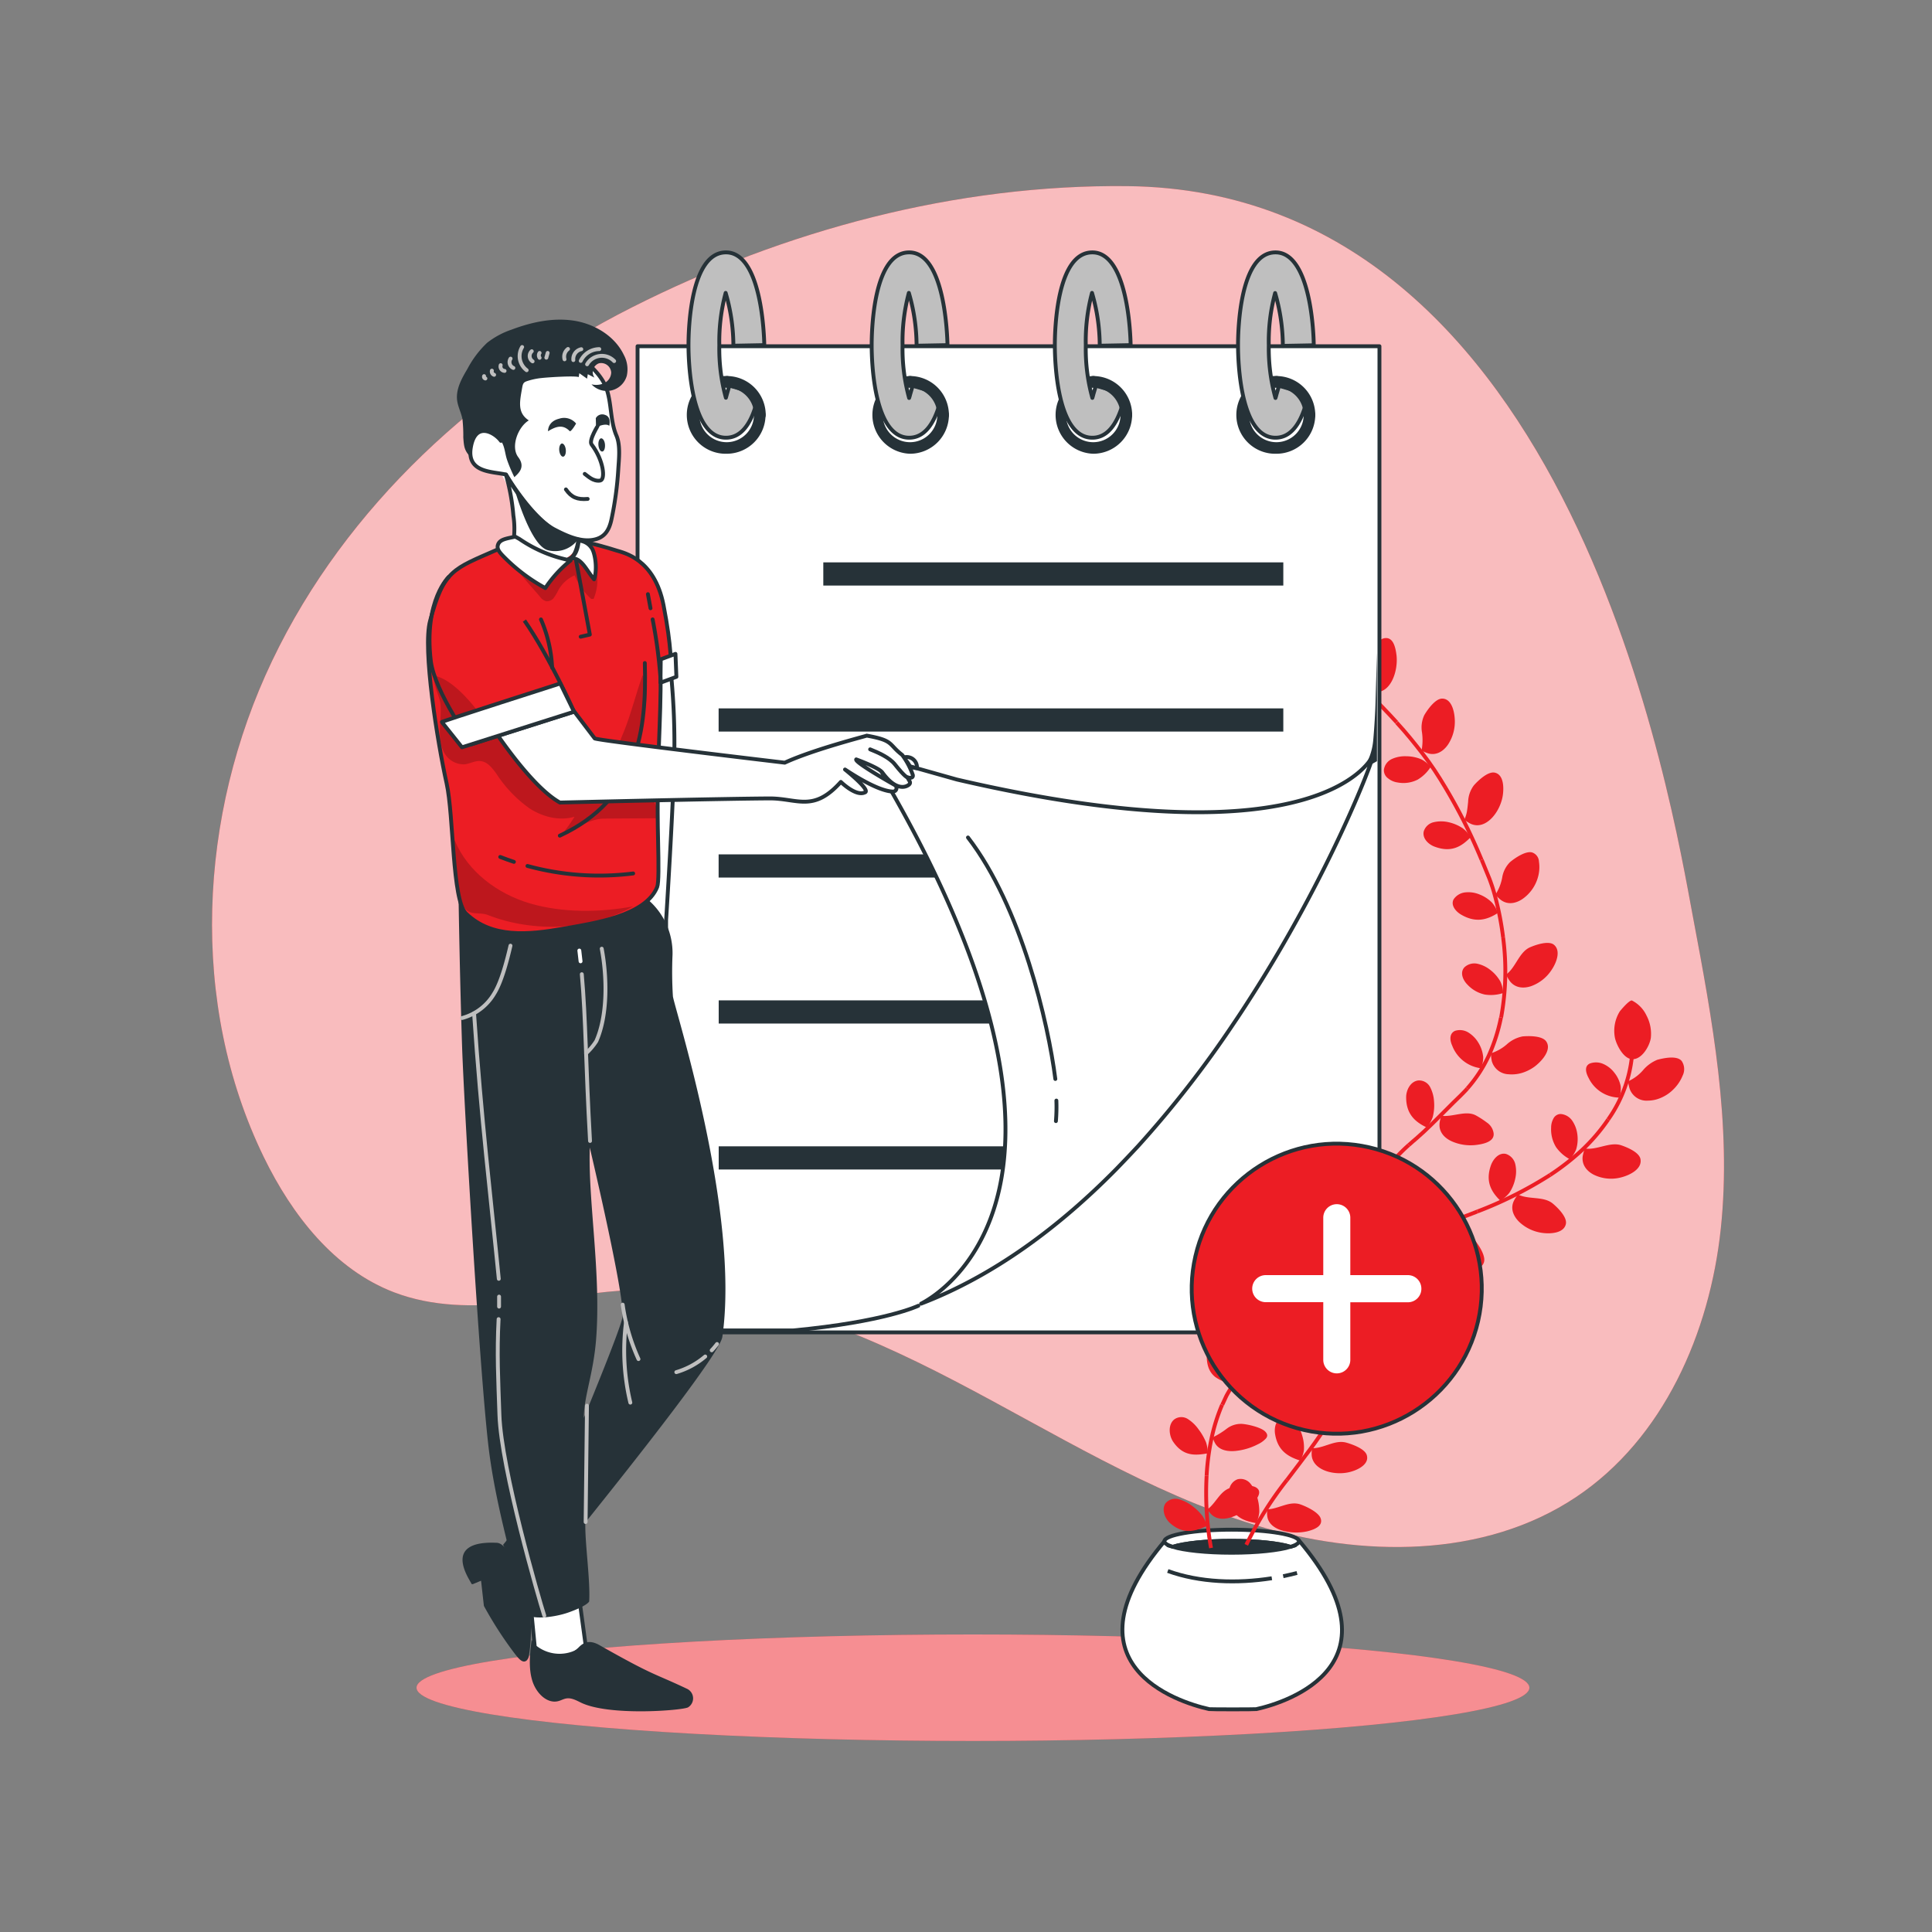 <svg xmlns="http://www.w3.org/2000/svg" xmlns:xlink="http://www.w3.org/1999/xlink" viewBox="0 0 500 500"><rect x="0" y="0" width="500" height="500" fill="#808080" stroke="none"/><defs><clipPath id="freepik--clip-path--inject-2"><path d="M171.72,156.62c-2.34-12-10.31-13.56-12.12-14.13-12.47-3.93-21-4.59-30.86-.27-11.55,5.08-13.87,5.26-17.43,18.44-2,7.21,1.93,31.49,4.27,42.06,1.87,8.41,1.4,30.2,5,33.69,6.68,6.47,16.15,5.54,25.31,3.92,7.93-1.41,21.17-3.29,24.18-10.76.43-1.07.39-5.59.24-12.11-.48-19.73.84-31.05.64-43.68l2.68-1.24S173.86,167.55,171.72,156.62Z" style="fill:#EC1D24;stroke:#263238;stroke-miterlimit:10"></path></clipPath></defs><g id="freepik--background-simple--inject-2"><path d="M291.77,48.17c-44.3-.48-88.63,11.38-128.18,31.36S89.55,131,70.44,171s-21.55,88.63-2.16,128.47c7.27,14.93,18.25,29.1,33.77,35,19.85,7.54,41.85.08,63.06-.71,28.75-1.06,56.47,10.33,82,23.63s50.17,28.86,77.68,37.27,59.24,8.73,83.15-7.26c22.57-15.09,34.54-42.42,37.4-69.42s-2.2-54.13-7.23-80.81C432.83,209.3,407.33,49.41,291.77,48.17Z" style="fill:#EC1D24"></path><g style="opacity:0.7"><path d="M291.77,48.17c-44.3-.48-88.63,11.38-128.18,31.36S89.55,131,70.44,171s-21.55,88.63-2.16,128.47c7.27,14.93,18.25,29.1,33.77,35,19.85,7.54,41.85.08,63.06-.71,28.75-1.06,56.47,10.33,82,23.63s50.17,28.86,77.68,37.27,59.24,8.73,83.15-7.26c22.57-15.09,34.54-42.42,37.4-69.42s-2.2-54.13-7.23-80.81C432.83,209.3,407.33,49.41,291.77,48.17Z" style="fill:#fff"></path></g></g><g id="freepik--Shadow--inject-2"><ellipse cx="251.8" cy="436.78" rx="144" ry="13.78" style="fill:#EC1D24"></ellipse><ellipse cx="251.8" cy="436.78" rx="144" ry="13.78" style="fill:#fff;opacity:0.5"></ellipse></g><g id="freepik--Plant--inject-2"><path d="M361.41,169.54c.49,4.06-1.47,10-5.67,9.55a8,8,0,0,1-2-.52c.41-3-1.4-6.39.1-9,.81-1.46,2.87-4.17,4.47-4.41C360.49,164.81,361.13,167.31,361.41,169.54Z" style="fill:#EC1D24"></path><path d="M356.78,182.4c-1.4,3-3.32,5.45-7.83,5.33a5.67,5.67,0,0,1-2.84-.9,3.44,3.44,0,0,1-1.61-2.36,3.22,3.22,0,0,1,1.79-3.11,9.05,9.05,0,0,1,3.71-.92,12.44,12.44,0,0,1,4.08.42A9,9,0,0,1,356.78,182.4Z" style="fill:#EC1D24"></path><path d="M346.81,171.51c4.73,5.41,9.94,10.23,14.65,15.44" style="fill:none;stroke:#EC1D24;stroke-miterlimit:10"></path><path d="M376.49,186.12a10.73,10.73,0,0,1-1.71,6.52c-1.21,1.8-3,2.87-5,2.38a9.91,9.91,0,0,1-1.88-.77,14.46,14.46,0,0,0,.11-4.7,7.48,7.48,0,0,1,.59-4.46c.84-1.45,2.84-4.25,4.58-4.29C375.5,180.75,376.36,183.69,376.49,186.12Z" style="fill:#EC1D24"></path><path d="M370.29,198.43a10.17,10.17,0,0,1-3.37,3.32,8.11,8.11,0,0,1-5.18.76,5,5,0,0,1-2.5-1.07,2.58,2.58,0,0,1-1.09-2.2,3.6,3.6,0,0,1,2.15-2.85,8.23,8.23,0,0,1,3.66-.67,10.07,10.07,0,0,1,3.92.81A8.81,8.81,0,0,1,370.29,198.43Z" style="fill:#EC1D24"></path><path d="M361.46,187c2.39,2.57,4.58,5.3,6.72,8.06s4.06,5.7,5.85,8.71" style="fill:none;stroke:#EC1D24;stroke-miterlimit:10"></path><path d="M388.94,205.73c-.61,4.38-4.4,9.2-8.26,7.49a7.68,7.68,0,0,1-1.71-1.1,8.38,8.38,0,0,0,.69-2.23c.13-.77.2-1.57.29-2.36a7.47,7.47,0,0,1,1.47-4.26c1.11-1.26,3.58-3.61,5.33-3.33C389,200.34,389.26,203.37,388.94,205.73Z" style="fill:#EC1D24"></path><path d="M380.59,216.67c-2.35,2.43-4.95,4-9.13,2.51-1.79-.59-3.4-2.22-3-4a3.49,3.49,0,0,1,2.62-2.4,8.44,8.44,0,0,1,3.77,0,10.88,10.88,0,0,1,3.69,1.56A8.11,8.11,0,0,1,380.59,216.67Z" style="fill:#EC1D24"></path><path d="M374,203.72a141.7,141.7,0,0,1,9.43,18.8" style="fill:none;stroke:#EC1D24;stroke-miterlimit:10"></path><path d="M398,227.09a10.21,10.21,0,0,1-4,5.58c-1.8,1.21-3.85,1.5-5.53.27a8.87,8.87,0,0,1-1.46-1.41,12,12,0,0,0,1.75-4.38,7.26,7.26,0,0,1,2-4c1.26-1.08,4.08-3,5.74-2.54a2.59,2.59,0,0,1,1.78,2.36A9.5,9.5,0,0,1,398,227.09Z" style="fill:#EC1D24"></path><path d="M387.65,236.28c-2.84,1.82-5.76,2.59-9.45.46-1.56-.89-2.79-2.54-2-4a4.12,4.12,0,0,1,3-1.79,7.46,7.46,0,0,1,3.63.51,9.38,9.38,0,0,1,3.31,2.14A8,8,0,0,1,387.65,236.28Z" style="fill:#EC1D24"></path><path d="M383.46,222.52l2,4.89a45.61,45.61,0,0,1,1.57,4.93A76.9,76.9,0,0,1,389,242.59" style="fill:none;stroke:#EC1D24;stroke-miterlimit:10"></path><path d="M401.56,251a10.65,10.65,0,0,1-5.37,4.24c-2.08.67-4.1.37-5.4-1.27a8.81,8.81,0,0,1-1-1.76c2.48-1.82,3.3-5.67,6.06-7,1.53-.68,4.79-1.8,6.23-.77C404,245.91,402.91,249,401.56,251Z" style="fill:#EC1D24"></path><path d="M389,257a10.17,10.17,0,0,1-4.71.39,8.59,8.59,0,0,1-4.49-2.54c-1.26-1.26-2-3.17-.83-4.49a3.75,3.75,0,0,1,3.43-.93,8.17,8.17,0,0,1,3.34,1.63,9.88,9.88,0,0,1,2.58,3A7.65,7.65,0,0,1,389,257Z" style="fill:#EC1D24"></path><path d="M389,242.59a66.44,66.44,0,0,1-.51,20.74" style="fill:none;stroke:#EC1D24;stroke-miterlimit:10"></path><path d="M397.2,276a11,11,0,0,1-3.29,1.66,9.17,9.17,0,0,1-3.47.36,4.66,4.66,0,0,1-4.37-3.43,11.24,11.24,0,0,1-.22-2,11.5,11.5,0,0,0,4.11-2.31,8.51,8.51,0,0,1,4.09-2.06c1.67-.14,5.15-.2,6.14,1.35C401.55,271.6,399.3,274.38,397.2,276Z" style="fill:#EC1D24"></path><path d="M383.24,276.46a9.18,9.18,0,0,1-7.4-5.82c-.71-1.55-.73-3.24.75-3.87a4.18,4.18,0,0,1,3.5.49,7.86,7.86,0,0,1,2.54,2.64,8.63,8.63,0,0,1,1.22,3.66A6.65,6.65,0,0,1,383.24,276.46Z" style="fill:#EC1D24"></path><path d="M388.45,263.33a45.6,45.6,0,0,1-3.13,9.81,35.15,35.15,0,0,1-5.57,8.55" style="fill:none;stroke:#EC1D24;stroke-miterlimit:10"></path><path d="M382.19,296.29a12,12,0,0,1-6.53-.94c-2-.93-3.29-2.5-3.11-4.59a7.49,7.49,0,0,1,.49-2c3,.38,6.37-1.52,9-.05a23.86,23.86,0,0,1,2.76,1.8,4,4,0,0,1,1.72,2.6C386.92,295.25,384.45,296,382.19,296.29Z" style="fill:#EC1D24"></path><path d="M369.24,291.79c-3-1.44-5.33-3.44-5.33-7.82,0-1.85,1.09-4.05,3.07-4.34a3.21,3.21,0,0,1,3.15,1.74,9.2,9.2,0,0,1,1,3.68,11.91,11.91,0,0,1-.35,4.07A8.39,8.39,0,0,1,369.24,291.79Z" style="fill:#EC1D24"></path><path d="M379.75,281.69c-.53.66-1.18,1.23-1.76,1.85l-1.91,1.86-3.77,3.77c-1.25,1.24-2.49,2.48-3.77,3.67-.64.59-1.28,1.18-1.94,1.75s-1.33,1.12-2,1.74" style="fill:none;stroke:#EC1D24;stroke-miterlimit:10"></path><path d="M368,310.23a16.85,16.85,0,0,1-3,.09,15.82,15.82,0,0,1-3.21-.53c-2-.56-3.8-1.72-4-3.81a7.13,7.13,0,0,1,.16-2.05c3.1-.1,6.15-2.13,8.86-.66,1.47.75,4.18,2.78,4.6,4.27a1.64,1.64,0,0,1,0,1.19,1.55,1.55,0,0,1-.73.77A8.81,8.81,0,0,1,368,310.23Z" style="fill:#EC1D24"></path><path d="M354.77,307.79a10.17,10.17,0,0,1-4.49-1.53c-1.27-.92-2.2-2.39-2.44-5-.22-2.17,1-5.17,3.16-5.9a2.86,2.86,0,0,1,3.39,1.29,10,10,0,0,1,1.22,3.76,17.71,17.71,0,0,1,.12,4.27A12.09,12.09,0,0,1,354.77,307.79Z" style="fill:#EC1D24"></path><path d="M364.59,296.33A49,49,0,0,0,352,314" style="fill:none;stroke:#EC1D24;stroke-miterlimit:10"></path><path d="M361,325.09a16.18,16.18,0,0,1-5.77,2.23c-2.12.33-4.15.06-5.24-1.75a6.09,6.09,0,0,1-.72-1.93c2.73-1.41,4.67-4.53,7.73-4.38,1.65,0,5,.69,6,1.88C364.33,322.68,362.62,324,361,325.09Z" style="fill:#EC1D24"></path><path d="M348,328.5c-3.22.91-6.37,1.52-9.07-2.95a7.42,7.42,0,0,1-.87-3.46,4.84,4.84,0,0,1,1.22-3.23,2.91,2.91,0,0,1,3.65-.26,10.22,10.22,0,0,1,2.68,2.87,18.11,18.11,0,0,1,1.94,3.82,6.56,6.56,0,0,1,.31,1.6C348,327.43,348,328,348,328.5Z" style="fill:#EC1D24"></path><path d="M352,314a48.69,48.69,0,0,0-3.85,21.32" style="fill:none;stroke:#EC1D24;stroke-miterlimit:10"></path><path d="M433,282a10,10,0,0,1-3.12,2.1,8.5,8.5,0,0,1-3.41.74,4.62,4.62,0,0,1-4.69-3,8.67,8.67,0,0,1-.42-2,11.18,11.18,0,0,0,3.81-2.82,9.59,9.59,0,0,1,3.77-2.76c1.63-.42,5.05-1.18,6.28.33a3.76,3.76,0,0,1,.26,3.75A10.58,10.58,0,0,1,433,282Z" style="fill:#EC1D24"></path><path d="M419.09,284.06a9,9,0,0,1-7.95-5.07c-.79-1.46-1.12-3.08.3-3.75a4.62,4.62,0,0,1,3.51.12,7.3,7.3,0,0,1,2.84,2.25,8.09,8.09,0,0,1,1.64,3.49A6.9,6.9,0,0,1,419.09,284.06Z" style="fill:#EC1D24"></path><path d="M422.52,270.46a34.4,34.4,0,0,1-6.33,19.27" style="fill:none;stroke:#EC1D24;stroke-miterlimit:10"></path><path d="M419.34,304.76a10.17,10.17,0,0,1-6.9-.76c-1.93-1-3.12-2.69-2.84-4.78a11,11,0,0,1,.56-2c3,.51,6.38-1.74,9.29-.86,1.59.53,4.82,1.84,5.11,3.65C425,302.51,421.86,304.16,419.34,304.76Z" style="fill:#EC1D24"></path><path d="M406.25,300a10.2,10.2,0,0,1-3.55-3.13,8.77,8.77,0,0,1-1.27-5,4.86,4.86,0,0,1,.62-2.44,2.12,2.12,0,0,1,1.82-1.13,4,4,0,0,1,3.06,1.79,7.93,7.93,0,0,1,1.28,3.45,9.22,9.22,0,0,1-.3,3.92A7.71,7.71,0,0,1,406.25,300Z" style="fill:#EC1D24"></path><path d="M416.19,289.73a47.48,47.48,0,0,1-6.75,7.89,62.71,62.71,0,0,1-8.24,6.44" style="fill:none;stroke:#EC1D24;stroke-miterlimit:10"></path><path d="M399.27,319.09a10.8,10.8,0,0,1-6.11-2.87c-1.55-1.53-2.28-3.45-1.41-5.36a8.16,8.16,0,0,1,1.11-1.72c2.76,1.37,6.57.38,8.95,2.3,1.29,1.06,3.74,3.48,3.45,5.24C404.86,319,401.69,319.39,399.27,319.09Z" style="fill:#EC1D24"></path><path d="M388.28,310.73c-2.4-2.35-3.89-5-2.43-9.15.63-1.74,2.15-3.37,3.9-2.94a3.64,3.64,0,0,1,2.4,2.63,8.27,8.27,0,0,1,0,3.74,10.5,10.5,0,0,1-1.54,3.71A8.58,8.58,0,0,1,388.28,310.73Z" style="fill:#EC1D24"></path><path d="M401.2,304.06a103.5,103.5,0,0,1-18.84,9.47" style="fill:none;stroke:#EC1D24;stroke-miterlimit:10"></path><path d="M378.47,327.88a12.27,12.27,0,0,1-5.41-3.55c-1.4-1.62-2.12-3.55-1.12-5.42a7.59,7.59,0,0,1,1.26-1.62c2.64,1.59,6.44,1.24,8.41,3.58,1.06,1.28,2.95,4.14,2.44,5.78C383.37,328.83,380.58,328.53,378.47,327.88Z" style="fill:#EC1D24"></path><path d="M368.43,318.66c-2.36-2.37-4.18-4.94-2-9.29.94-1.83,3.11-3.5,5-2.93a3.24,3.24,0,0,1,2.14,2.88,8.78,8.78,0,0,1-.63,3.76,12.94,12.94,0,0,1-2.05,3.62A10.71,10.71,0,0,1,368.43,318.66Z" style="fill:#EC1D24"></path><path d="M382.36,313.53c-6.56,2.61-13.46,4.79-19.87,8.34" style="fill:none;stroke:#EC1D24;stroke-miterlimit:10"></path><path d="M363,336.05a19.7,19.7,0,0,1-5.78-1.68c-1.88-.9-3.52-2.24-3.4-4.36a6.3,6.3,0,0,1,.53-2,31.64,31.64,0,0,0,4.67,0,6,6,0,0,1,4.12,1.16c1.28,1.05,3.49,3.61,3.58,5.16C366.89,336.32,364.87,336.22,363,336.05Z" style="fill:#EC1D24"></path><path d="M350.56,331.44a10.26,10.26,0,0,1-4.35-1.92c-1.15-1-1.91-2.75-1.59-5.56.24-2.38,2.24-5.39,4.61-5.75a2.78,2.78,0,0,1,3.13,1.91,10.42,10.42,0,0,1,.37,4,21.5,21.5,0,0,1-.72,4.33A16.83,16.83,0,0,1,350.56,331.44Z" style="fill:#EC1D24"></path><path d="M362.49,321.87a40,40,0,0,0-8.88,6.53,25.75,25.75,0,0,0-6.2,9.3" style="fill:none;stroke:#EC1D24;stroke-miterlimit:10"></path><path d="M325.14,442.32c-.33.08-11.85.08-12.19,0-8.45-1.86-38.46-11.72-11.41-43.65h34.63C363.2,430.59,333.6,440.46,325.14,442.32Z" style="fill:#fff;stroke:#263238;stroke-miterlimit:10"></path><path d="M336.16,398.88c0,.52-.78,1-2.15,1.43-3-.93-8.68-1.55-15.26-1.55s-12.29.62-15.25,1.55c-1.37-.42-2.15-.91-2.15-1.43,0-1.64,7.79-3,17.4-3S336.16,397.24,336.16,398.88Z" style="fill:#fff;stroke:#263238;stroke-miterlimit:10"></path><path d="M334,400.31c-3,.92-8.68,1.54-15.26,1.54s-12.29-.62-15.25-1.54c3-.93,8.68-1.55,15.25-1.55S331.05,399.38,334,400.31Z" style="fill:#263238;stroke:#263238;stroke-miterlimit:10"></path><path d="M332.09,407.92c1.21-.25,2.41-.53,3.58-.84" style="fill:#fff;stroke:#263238;stroke-miterlimit:10"></path><path d="M302.22,406.57c8.26,3,17.95,3.29,26.93,1.88" style="fill:#fff;stroke:#263238;stroke-miterlimit:10"></path><path d="M344,349.81c-3.95.33-9.42-2.15-9.25-6a7.21,7.21,0,0,1,.38-1.8c2.86.67,5.87-.91,8.57.4,1.48.74,4.41,2.5,4.71,4.16C348.77,348.78,346.15,349.63,344,349.81Z" style="fill:#EC1D24"></path><path d="M331.7,344.47c-2.9-1.56-5.24-3.56-5.29-7.82,0-1.79.88-3.69,2.57-3.67a3.9,3.9,0,0,1,3,1.92,8.79,8.79,0,0,1,1.2,3.44,10.1,10.1,0,0,1-.13,3.75A7.18,7.18,0,0,1,331.7,344.47Z" style="fill:#EC1D24"></path><path d="M340.84,335.79c-4,4.52-8.65,8.51-13.12,12.81" style="fill:none;stroke:#EC1D24;stroke-miterlimit:10"></path><path d="M331.47,362a14.83,14.83,0,0,1-5.91-1.12c-1.87-.82-3.61-2.06-3.78-4a5.74,5.74,0,0,1,.17-1.85c2.9.29,5.76-1.27,8.39.2,1.44.79,4.18,2.77,4.59,4.28C335.46,361.53,333.37,361.94,331.47,362Z" style="fill:#EC1D24"></path><path d="M318.89,358.2a11.47,11.47,0,0,1-4.38-1.83c-1.24-1-2.1-2.43-2.2-5-.1-2.14.94-4.56,2.91-4.94a3.26,3.26,0,0,1,3.2,1.61,9.79,9.79,0,0,1,1.25,3.53,13.84,13.84,0,0,1,.16,3.91A10.09,10.09,0,0,1,318.89,358.2Z" style="fill:#EC1D24"></path><path d="M327.72,348.6a83.14,83.14,0,0,0-6.41,6.83,34.21,34.21,0,0,0-2.8,3.88c-.4.7-.83,1.37-1.19,2.09l-1,2.16" style="fill:none;stroke:#EC1D24;stroke-miterlimit:10"></path><path d="M325.53,373.78a16,16,0,0,1-5.76,1.72c-2.07.2-4.15-.18-5.2-1.81a6.25,6.25,0,0,1-.71-1.71,20.6,20.6,0,0,0,3.66-2.27,6.08,6.08,0,0,1,3.88-1.21c1.62.11,4.93.9,6,1.95.72.71.67,1.3.22,1.83A6.64,6.64,0,0,1,325.53,373.78Z" style="fill:#EC1D24"></path><path d="M312.57,376.12c-3.25.58-6.39.83-9-3.06-1.07-1.65-1.31-4.39.32-5.71a3.11,3.11,0,0,1,3.58-.07,10,10,0,0,1,2.72,2.64,14.74,14.74,0,0,1,1.95,3.4A9.46,9.46,0,0,1,312.57,376.12Z" style="fill:#EC1D24"></path><path d="M316.28,363.56a46.92,46.92,0,0,0-2.81,9.05,61.23,61.23,0,0,0-1.2,9.33" style="fill:none;stroke:#EC1D24;stroke-miterlimit:10"></path><path d="M324.23,389.12a14.29,14.29,0,0,1-5.08,3.37c-2,.74-4,.87-5.5-.42a5.94,5.94,0,0,1-1.14-1.46c2.33-1.77,3.28-4.92,6.22-5.64,1.59-.41,4.94-.83,6.28-.05C326.75,385.92,325.54,387.68,324.23,389.12Z" style="fill:#EC1D24"></path><path d="M312.32,394.92c-2.95,1.36-6,2.3-9.43-.67-1.47-1.25-2.35-3.67-1.22-5.24a3.34,3.34,0,0,1,3.44-1,10.11,10.11,0,0,1,3.35,1.67,12.8,12.8,0,0,1,2.78,2.7A7.93,7.93,0,0,1,312.32,394.92Z" style="fill:#EC1D24"></path><path d="M312.27,381.94a81.71,81.71,0,0,0,1.14,18.68" style="fill:none;stroke:#EC1D24;stroke-miterlimit:10"></path><path d="M349.74,380.84c-3.95,1.22-9.87-.15-10.27-4.13a7.22,7.22,0,0,1,.12-1.92c3,.07,5.77-2.2,8.71-1.47,1.6.43,4.84,1.58,5.4,3.2C354.43,378.71,351.9,380.22,349.74,380.84Z" style="fill:#EC1D24"></path><path d="M336.5,378c-3.16-1-5.81-2.56-6.51-6.85-.3-1.81.29-3.91,2-4.25a3.8,3.8,0,0,1,3.28,1.33A8.36,8.36,0,0,1,337,371.5a10.42,10.42,0,0,1,.45,3.83A7.8,7.8,0,0,1,336.5,378Z" style="fill:#EC1D24"></path><path d="M344.34,367.22c-3.23,5.51-7.35,10.56-11.27,15.8" style="fill:none;stroke:#EC1D24;stroke-miterlimit:10"></path><path d="M338.34,396.3a13.35,13.35,0,0,1-6.21-.11c-2.05-.55-3.79-1.66-4.14-3.64a6.25,6.25,0,0,1,0-1.93c3-.13,5.72-2.27,8.58-1.27,1.56.54,4.61,2,5.19,3.53C342.51,394.88,340.3,395.81,338.34,396.3Z" style="fill:#EC1D24"></path><path d="M325.14,394.2c-3.26-.6-6.25-1.54-7.16-6.22a5.85,5.85,0,0,1,.29-3.08,3.4,3.4,0,0,1,2-2.06,3.28,3.28,0,0,1,3.38,1.17,9.1,9.1,0,0,1,1.69,3.38,13.17,13.17,0,0,1,.56,3.95A9.42,9.42,0,0,1,325.14,394.2Z" style="fill:#EC1D24"></path><path d="M333.07,383a91.29,91.29,0,0,0-10.53,16.8" style="fill:none;stroke:#EC1D24;stroke-miterlimit:10"></path><path d="M417.93,268.52a9.55,9.55,0,0,1,1.28-6.79c.15-.19,2.36-2.88,3.11-2.81a8.28,8.28,0,0,1,3.79,3.89,10.11,10.11,0,0,1,1.13,5.75c-.23,1.86-2.08,5.41-4.58,5.56S418.26,270.23,417.93,268.52Z" style="fill:#EC1D24"></path></g><g id="freepik--Note--inject-2"><rect x="164.95" y="89.61" width="192" height="255.21" style="fill:#fff"></rect><path d="M357,345.32H165a.5.5,0,0,1-.5-.5V89.61a.5.5,0,0,1,.5-.5H357a.5.5,0,0,1,.5.5V344.82A.5.5,0,0,1,357,345.32Zm-191.5-1h191V90.11h-191Z" style="fill:#263238"></path><rect x="185.98" y="221.11" width="146.14" height="6" style="fill:#263238"></rect><rect x="213.07" y="145.54" width="119.05" height="6" style="fill:#263238"></rect><rect x="185.98" y="183.33" width="146.14" height="6" style="fill:#263238"></rect><path d="M294.57,296.67q-2.79,3-5.7,6H186v-6Z" style="fill:#263238"></path><path d="M323.28,258.89c-1.28,2-2.59,4-3.95,6H186v-6Z" style="fill:#263238"></path><path d="M237.66,337.93s-8.54,4.15-32.46,6.39H165.45" style="fill:none;stroke:#263238;stroke-linecap:round;stroke-linejoin:round"></path><path d="M352.79,199h0a15.84,15.84,0,0,0,2.6-7.43c.3-3.34.52-7.23.59-9.6l.38-13.09V197Z" style="fill:#263238"></path><path d="M355.24,195.84c0,1.22-11.18,30.7-32,63-1.28,2-2.59,4-3.95,6a273.46,273.46,0,0,1-24.76,31.78q-2.79,3-5.7,6c-14.65,14.86-31.53,27.51-50.44,34.76,1.08-.55,17.55-8.86,21.14-34.76q.4-2.85.57-6c.48-8.76-.46-19.26-3.64-31.78q-.74-2.92-1.65-6c-4.62-15.61-12.56-34.11-25.21-56l-3.26-7.1,21.3,6c95.13,22.09,107.55-6,107.55-6S355.24,195.82,355.24,195.84Z" style="fill:#fff;stroke:#263238;stroke-linecap:round;stroke-linejoin:round"></path><path d="M273.39,284.83a44.17,44.17,0,0,1-.12,5.31" style="fill:#fff;stroke:#263238;stroke-linecap:round;stroke-linejoin:round"></path><path d="M250.51,216.74c13.82,17.9,20.79,48.15,22.61,62.5" style="fill:#fff;stroke:#263238;stroke-linecap:round;stroke-linejoin:round"></path><path d="M188.12,117.43a10.06,10.06,0,1,1,0-20.11,1.5,1.5,0,0,1,0,3,7.06,7.06,0,1,0,7,7.06,1.5,1.5,0,1,1,3,0A10.06,10.06,0,0,1,188.12,117.43Z" style="fill:#263238"></path><path d="M187.88,113.28c-9.19,0-9.69-19.86-9.7-23.84v-.12c0-4,.47-24,9.7-24s9.87,21.54,9.92,24l-8,.15a48.88,48.88,0,0,0-2-13.67,48.42,48.42,0,0,0-1.64,13.48v.12a47.45,47.45,0,0,0,1.7,13.54c.09-.29.18-.61.28-1l.63-2.17,5.58,1.63a2.19,2.19,0,0,1,1.49,2.72h0C194.22,110.19,191.53,113.28,187.88,113.28Z" style="fill:#bfbfbf;stroke:#263238;stroke-linecap:round;stroke-linejoin:round"></path><path d="M196.67,108.88a1.5,1.5,0,0,1-1.5-1.5,7.06,7.06,0,0,0-7-7.06,1.5,1.5,0,0,1,0-3,10.07,10.07,0,0,1,10,10.06A1.5,1.5,0,0,1,196.67,108.88Z" style="fill:#263238"></path><path d="M235.52,117.43a10.06,10.06,0,0,1,0-20.11,1.5,1.5,0,1,1,0,3,7.06,7.06,0,1,0,7.06,7.06,1.5,1.5,0,0,1,3,0A10.07,10.07,0,0,1,235.52,117.43Z" style="fill:#263238"></path><path d="M235.29,113.28c-9.19,0-9.7-19.86-9.7-23.84v-.12c0-4,.46-24,9.7-24s9.87,21.54,9.92,24l-8,.15a48.81,48.81,0,0,0-2-13.67,48.5,48.5,0,0,0-1.63,13.48v.12A47.89,47.89,0,0,0,235.28,103c.1-.29.19-.61.29-1l.63-2.17,5.58,1.63a2.19,2.19,0,0,1,1.49,2.72h0C241.63,110.19,238.94,113.28,235.29,113.28Z" style="fill:#bfbfbf;stroke:#263238;stroke-linecap:round;stroke-linejoin:round"></path><path d="M244.08,108.88a1.5,1.5,0,0,1-1.5-1.5,7.07,7.07,0,0,0-7.06-7.06,1.5,1.5,0,0,1,0-3,10.07,10.07,0,0,1,10.06,10.06A1.5,1.5,0,0,1,244.08,108.88Z" style="fill:#263238"></path><path d="M282.93,117.43a10.06,10.06,0,0,1,0-20.11,1.5,1.5,0,0,1,0,3,7.06,7.06,0,1,0,7.06,7.06,1.5,1.5,0,0,1,3,0A10.07,10.07,0,0,1,282.93,117.43Z" style="fill:#263238"></path><path d="M282.69,113.28c-9.19,0-9.69-19.86-9.7-23.84v-.12c0-4,.47-24,9.7-24s9.88,21.54,9.92,24l-8,.15a48.88,48.88,0,0,0-2-13.67A48.42,48.42,0,0,0,281,89.32v.12a47.45,47.45,0,0,0,1.7,13.54c.09-.29.19-.61.28-1l.64-2.17,5.57,1.63a2.19,2.19,0,0,1,1.49,2.72h0C289,110.19,286.35,113.28,282.69,113.28Z" style="fill:#bfbfbf;stroke:#263238;stroke-linecap:round;stroke-linejoin:round"></path><path d="M291.49,108.88a1.5,1.5,0,0,1-1.5-1.5,7.07,7.07,0,0,0-7.06-7.06,1.5,1.5,0,0,1,0-3A10.07,10.07,0,0,1,293,107.38,1.51,1.51,0,0,1,291.49,108.88Z" style="fill:#263238"></path><path d="M330.34,117.43a10.06,10.06,0,1,1,0-20.11,1.5,1.5,0,0,1,0,3,7.06,7.06,0,1,0,7.05,7.06,1.5,1.5,0,0,1,3,0A10.06,10.06,0,0,1,330.34,117.43Z" style="fill:#263238"></path><path d="M330.1,113.28c-9.19,0-9.69-19.86-9.7-23.84v-.12c0-4,.47-24,9.7-24S340,86.9,340,89.36l-8,.15a49.26,49.26,0,0,0-2-13.67,48,48,0,0,0-1.64,13.48v.12A47.89,47.89,0,0,0,330.09,103c.1-.29.19-.61.29-1l.63-2.17,5.58,1.63a2.19,2.19,0,0,1,1.49,2.72h0C336.44,110.19,333.75,113.28,330.1,113.28Z" style="fill:#bfbfbf;stroke:#263238;stroke-linecap:round;stroke-linejoin:round"></path><path d="M338.89,108.88a1.5,1.5,0,0,1-1.5-1.5,7.06,7.06,0,0,0-7.05-7.06,1.5,1.5,0,0,1,0-3,10.07,10.07,0,0,1,10.05,10.06A1.5,1.5,0,0,1,338.89,108.88Z" style="fill:#263238"></path></g><g id="freepik--Graphic--inject-2"><circle cx="345.96" cy="333.53" r="37.53" transform="translate(-56.63 595.93) rotate(-77.05)" style="fill:#EC1D24;stroke:#263238;stroke-miterlimit:10"></circle><path d="M367.85,333.53a3.49,3.49,0,0,1-3.5,3.5H349.46v14.9a3.5,3.5,0,0,1-7,0V337H327.57a3.5,3.5,0,1,1,0-7h14.89V315.14a3.5,3.5,0,0,1,7,0V330h14.89A3.5,3.5,0,0,1,367.85,333.53Z" style="fill:#fff"></path></g><g id="freepik--Character--inject-2"><path d="M166,210.8s3.08,17.7,2.49,19.9a8.3,8.3,0,0,1-3,3.86l6.9,16.4V238.13s1.9-29.7,2.13-43a184.38,184.38,0,0,0-.77-19.78l-3.27.53S166.73,203.67,166,210.8Z" style="fill:#fff;stroke:#263238;stroke-linecap:round;stroke-linejoin:round"></path><path d="M151.58,425.92l-1.92-14.12-12.75-1,1.49,15.43A10.18,10.18,0,0,0,151.58,425.92Z" style="fill:#fff;stroke:#263238;stroke-linecap:round;stroke-linejoin:round"></path><path d="M137.57,424.44c-.42,3.48-.83,7.14.17,10.47s3.93,6.14,6.81,5.32c.66-.18,1.29-.55,2-.67,1.28-.22,2.54.46,3.74,1.05,7.28,3.59,26.26,2.05,27.76,1.26a2.73,2.73,0,0,0-.36-4.86c-8.71-4.13-8.15-3.09-22.53-11.24-2.58-1.46-4.11-.76-5.41.58a7.66,7.66,0,0,1-12.14-1.91Z" style="fill:#263238"></path><path d="M150.74,394c-6.51,8.09-14.66,18.45-14.66,18.45l-5.88-12.66s13.66-16.22,20.67-33.33c0,3.35.27,7,.36,9.09C151.47,381.87,150.84,387.71,150.74,394Z" style="fill:#263238"></path><path d="M136.92,428.27a2.35,2.35,0,0,1-.6,1.44c-1.12,1-2.36-.81-3.3-2a98.34,98.34,0,0,1-7.79-12.11l-.73-6.51-2.14.89-.27,0-.62-1.09c-4.74-8.28.92-9.89,6.95-9.62.69,0,2.13.18,4.45,4.63a28.27,28.27,0,0,1,1.67,3.19A40.11,40.11,0,0,1,136.92,428.27Z" style="fill:#263238"></path><path d="M174.15,257.87a102.13,102.13,0,0,1-.1-10.79,18.2,18.2,0,0,0-6.84-14.65s-5.24,7-20.21,7h-.75a71.16,71.16,0,0,1-19.64-3.26,72.23,72.23,0,0,1-7.92-3s.3,20,.93,38.59c.54,14.75,4.34,81,6.74,102.08,2,17.56,7.94,34.9,8.65,42.39.34,3.53,8.31,2.43,12.12,1.07,5-1.79,5.35-2.85,5.35-2.85.33-5.44-1.12-15-1-20.41,13.64-17,34.86-43.9,35.46-48.05C191.57,313.75,174.65,261.21,174.15,257.87Zm-13.05,83c-.35,2.18-4.88,13.6-10,26.07,0-5.52,2.44-11.27,3.16-20.18,1.37-17.14-2.11-36-1.62-49.77C155.41,308.83,161.74,336.78,161.1,340.83Z" style="fill:#263238"></path><path d="M182.51,351.06a20.49,20.49,0,0,1-7.48,4.05" style="fill:none;stroke:#bfbfbf;stroke-linecap:round;stroke-linejoin:round"></path><path d="M185.57,347.83a19.48,19.48,0,0,1-1.38,1.63" style="fill:none;stroke:#bfbfbf;stroke-linecap:round;stroke-linejoin:round"></path><path d="M155.73,245.52c1.37,7.29,1.59,17.14-1.4,23.92a16.38,16.38,0,0,1-2.65,3.16" style="fill:none;stroke:#bfbfbf;stroke-linecap:round;stroke-linejoin:round"></path><path d="M132.11,244.74c-.81,3.5-2.27,9.27-4.17,12.32a13.78,13.78,0,0,1-8.33,6.4" style="fill:none;stroke:#bfbfbf;stroke-linecap:round;stroke-linejoin:round"></path><path d="M150.57,252.12c1.05,11.82,1,23.29,2.13,43.16" style="fill:none;stroke:#bfbfbf;stroke-linecap:round;stroke-linejoin:round"></path><path d="M149.93,246c.11.94.22,1.87.32,2.79" style="fill:none;stroke:#fff;stroke-linecap:round;stroke-linejoin:round"></path><path d="M161.15,337.64a51.33,51.33,0,0,0,4.09,14.09" style="fill:none;stroke:#bfbfbf;stroke-linecap:round;stroke-linejoin:round"></path><path d="M162,342.22A58.07,58.07,0,0,0,163.13,363" style="fill:none;stroke:#bfbfbf;stroke-linecap:round;stroke-linejoin:round"></path><path d="M122.69,262.26c1.83,27.26,4.37,48,6.4,68.7" style="fill:none;stroke:#bfbfbf;stroke-linecap:round;stroke-linejoin:round"></path><path d="M129.16,338.15c0-.85,0-1.72,0-2.59" style="fill:none;stroke:#bfbfbf;stroke-linecap:round;stroke-linejoin:round"></path><path d="M140.86,418.12c-1.41-4.37-11.15-38-11.61-51.95-.31-9.25-.68-15.84-.21-24.78" style="fill:none;stroke:#bfbfbf;stroke-linecap:round;stroke-linejoin:round"></path><line x1="151.91" y1="363.79" x2="151.56" y2="393.9" style="fill:none;stroke:#bfbfbf;stroke-linecap:round;stroke-linejoin:round"></line><path d="M171.72,156.62c-2.34-12-10.31-13.56-12.12-14.13-12.47-3.93-21-4.59-30.86-.27-11.55,5.08-13.87,5.26-17.43,18.44-2,7.21,1.93,31.49,4.27,42.06,1.87,8.41,1.4,30.2,5,33.69,6.68,6.47,16.15,5.54,25.31,3.92,7.93-1.41,21.17-3.29,24.18-10.76.43-1.07.39-5.59.24-12.11-.48-19.73.84-31.05.64-43.68l2.68-1.24S173.86,167.55,171.72,156.62Z" style="fill:#EC1D24"></path><g style="clip-path:url(#freepik--clip-path--inject-2)"><path d="M114,182.28c.35,4.08-1,8.46.77,12.13a5.76,5.76,0,0,0,5.43,3.4c1.42-.15,2.76-1,4.18-.84,1.82.19,3.07,1.86,4.14,3.35a32.8,32.8,0,0,0,8.45,8.84c3.43,2.25,7.79,3.38,11.72,2.2a38,38,0,0,1-3.5,4.83c2.18-.81,7-4.32,11.22-4.34l13.47-.09c.87-2.82-1.15-5.91-3.83-7.16s-5.78-1.09-8.71-.69-5.89,1-8.81.6a16.81,16.81,0,0,1-9.94-5.93,50.35,50.35,0,0,1-6.27-10c-.73,1.38-2.75,1.55-4.11.8a10.53,10.53,0,0,1-3.14-3.39c-2.67-3.77-7.78-10.05-12.49-11.07C111.8,176.93,113.81,180.06,114,182.28Z" style="opacity:0.2"></path><path d="M155.41,202.31c5.22-2,8.72-7.18,10.23-12.58.9-3.26,2.93-12.21.67-15-1.69,4.69-2.86,9.55-4.69,14.21-.94,2.38-1.94,4.73-3,7C158.08,197.05,156.51,201.88,155.41,202.31Z" style="opacity:0.2"></path><path d="M117.7,217.53c3.35,8.07,11.07,13.8,19.45,16.27s18.14,2.38,26.73.76c-11.07,6.27-25.75,6.88-37.6,2.25-2.13-.83-4.25.13-5.82-1.54-3.6-3.82-3.44-11.72-3-17l-2,.09" style="opacity:0.2"></path><path d="M139.73,154.4a3,3,0,0,0,1.6,1.2,2.21,2.21,0,0,0,2-.89,12.7,12.7,0,0,0,1.18-2,9,9,0,0,1,4.21-3.82A17.33,17.33,0,0,0,153,155l.62,0a13.09,13.09,0,0,0,.79-7.37,2.33,2.33,0,0,1-1.21,1.48,11.1,11.1,0,0,0-1.84-2.78,3.76,3.76,0,0,0-3-1.2,4.39,4.39,0,0,0-1.35.45c-2.78,1.35-4.74,4-6.21,6.67a65.72,65.72,0,0,0-6.45-4.18C136,150.21,137.92,152.28,139.73,154.4Z" style="opacity:0.2"></path></g><path d="M171.72,156.62c-2.34-12-10.31-13.56-12.12-14.13-12.47-3.93-21-4.59-30.86-.27-11.55,5.08-13.87,5.26-17.43,18.44-2,7.21,1.93,31.49,4.27,42.06,1.87,8.41,1.4,30.2,5,33.69,6.68,6.47,16.15,5.54,25.31,3.92,7.93-1.41,21.17-3.29,24.18-10.76.43-1.07.39-5.59.24-12.11-.48-19.73.84-31.05.64-43.68l2.68-1.24S173.86,167.55,171.72,156.62Z" style="fill:none;stroke:#263238;stroke-miterlimit:10"></path><g id="freepik--freepik--character-2--inject-97--inject-2"><path d="M151.24,139.83a7.34,7.34,0,0,0,6.88-4.81c1.44-4,2.11-16.74,2.11-19.06s-1.83-7-2.2-9.66-2-8.2-2-8.2l-4.85-4.68-6.67,2.82-9.44,1.25s-1.76,15.31-4.17,12.85-9.69.7-9.24,6.5,7.87,5.72,7.87,5.72,1.84,1.81,2.94,7.84a32.54,32.54,0,0,1,.07,11.35,11.08,11.08,0,0,0,10,4c6.39-.81,7-5.15,7-5.15S149.62,139.87,151.24,139.83Z" style="fill:#fff"></path><path d="M129.64,114.09c-1.42-2-6.52-5.24-7.76,1.54s5.53,6.35,9.08,7.19c2.66,4.43,8,11.87,12.5,14.2,2.79,1.45,6.28,3.13,9.57,2.75s4.6-2.35,5.24-5.46A87.12,87.12,0,0,0,160,121.64c.16-2.71.63-6.34-.47-8.91-1.58-3.71-1.24-8-2.45-11.79s-4.49-6.57-7.53-9" style="fill:none;stroke:#263238;stroke-linecap:round;stroke-linejoin:round"></path><path d="M141.83,111.61c2.08-1.29,3.89-1.85,5.64,0,.49,0,1.62-2,1.62-2a4,4,0,0,0-4.38-1.25C141.66,109.1,141.83,111.61,141.83,111.61Z" style="fill:#263238"></path><path d="M146.46,126.66c1.43,2.06,2.95,2.69,5.63,2.46" style="fill:none;stroke:#263238;stroke-linecap:round;stroke-linejoin:round"></path><path d="M145.43,114.77c.46,0,.91.69,1,1.64s-.23,1.75-.7,1.78-.91-.7-1-1.64S145,114.81,145.43,114.77Z" style="fill:#263238"></path><path d="M155.57,113.43c.48,0,.93.68,1,1.63s-.22,1.76-.7,1.8-.92-.7-1-1.64S155.1,113.48,155.57,113.43Z" style="fill:#263238"></path><path d="M154.45,110.51s2.3-1.12,3.22-.31c0,0,.66-2.29-1.08-2.82a1.9,1.9,0,0,0-2.4.85l.07,2.47Z" style="fill:#263238"></path><path d="M149.68,139.63c.06,0-.43,3.81-2,4.88a5.71,5.71,0,0,1-3.8,1.42c-3.23.28-9.62-1.41-11.31-4.18a22.24,22.24,0,0,0,.29-8.33,53.76,53.76,0,0,0-1.94-10.6S139.29,138.39,149.68,139.63Z" style="fill:none;stroke:#263238;stroke-linecap:round;stroke-linejoin:round"></path><path d="M133.34,138.88c-2.2.52-4,.64-4.48,2.15-.32,1,.41,1.88,1.19,2.71a46,46,0,0,0,11.08,8.45,31.33,31.33,0,0,1,6.55-7.15,35.17,35.17,0,0,1-13.25-5.55Z" style="fill:#fff;stroke:#263238;stroke-linecap:round;stroke-linejoin:round"></path><path d="M149.74,139.93a4.11,4.11,0,0,1,3.27,1.75c.94,1.07,1.7,5.46.74,8.25-2.14-2.48-3.46-6.23-6.55-5.26C149.62,143.91,149.74,139.93,149.74,139.93Z" style="fill:#fff;stroke:#263238;stroke-linecap:round;stroke-linejoin:round"></path><path d="M133,126s4.06,14.94,8.67,16.36a7.33,7.33,0,0,0,7.59-2.33C140.75,137.25,133,126,133,126Z" style="fill:#263238"></path><path d="M136.85,108.8c-2.81,1.71-4.75,6.83-2.73,9.51s-.06,4.27-1,5.18a37.61,37.61,0,0,1-1.87-4.41c-.61-1.78-.55-3.34-1.55-4.93-.55-.88-3.09-2.29-4.1-2.56-1.49-.4-3,1.21-3.48,2.68a9.14,9.14,0,0,0,.14,4.58c-2-2.15-2.16-2.75-2.36-5.65a39.29,39.29,0,0,0-.22-4.74c-.32-1.64-1.15-3.16-1.37-4.81-.38-2.91,1.17-5.68,2.67-8.2a25.79,25.79,0,0,1,5.07-6.72,21.14,21.14,0,0,1,6.34-3.42c5.12-1.93,10.66-3.15,16.07-2.33s10.68,4,13,8.9a7.79,7.79,0,0,1,.75,5.38,5.39,5.39,0,0,1-9.13,2.2,5,5,0,0,0,3.33-.32,3.17,3.17,0,0,0,1.77-2.72,2.61,2.61,0,0,0-3.16-2.4,2.44,2.44,0,0,0-1.17,3.7l-1.73-.87L151.93,98l-2-1.41-.15,1c-.92-.37-7.38,0-9.59.24a17.35,17.35,0,0,0-3.27.64c-1.2.36-1.54.48-1.76,1.74C134.54,103.84,133.77,106.77,136.85,108.8Z" style="fill:#263238"></path><path d="M137.62,90.9a1.66,1.66,0,0,0,.22,2.62" style="fill:none;stroke:#bfbfbf;stroke-linecap:round;stroke-linejoin:round"></path><path d="M139.65,91.34a1.12,1.12,0,0,0,0,1.26" style="fill:none;stroke:#bfbfbf;stroke-linecap:round;stroke-linejoin:round"></path><path d="M141.74,91.33c-.11.41-.23.83-.35,1.24" style="fill:none;stroke:#bfbfbf;stroke-linecap:round;stroke-linejoin:round"></path><path d="M147,90.31a2.52,2.52,0,0,0-.9,2.68" style="fill:none;stroke:#bfbfbf;stroke-linecap:round;stroke-linejoin:round"></path><path d="M148.38,93.19a2.61,2.61,0,0,1,2.06-2.82" style="fill:none;stroke:#bfbfbf;stroke-linecap:round;stroke-linejoin:round"></path><path d="M150.29,93.4a5.38,5.38,0,0,1,4.8-3.05" style="fill:none;stroke:#bfbfbf;stroke-linecap:round;stroke-linejoin:round"></path><path d="M151.94,94.28a4.41,4.41,0,0,1,7-.83" style="fill:none;stroke:#bfbfbf;stroke-linecap:round;stroke-linejoin:round"></path><path d="M132.14,92.81a1.63,1.63,0,0,0,.72,2.41" style="fill:none;stroke:#bfbfbf;stroke-linecap:round;stroke-linejoin:round"></path><path d="M135.13,89.81a4.56,4.56,0,0,0,1.17,6" style="fill:none;stroke:#bfbfbf;stroke-linecap:round;stroke-linejoin:round"></path><path d="M129.58,94.5a1.14,1.14,0,0,0,1,1.49" style="fill:none;stroke:#bfbfbf;stroke-linecap:round;stroke-linejoin:round"></path><path d="M127.3,95.92a.9.9,0,0,0,.58,1.08" style="fill:none;stroke:#bfbfbf;stroke-linecap:round;stroke-linejoin:round"></path><path d="M125.28,97.34a.46.46,0,0,0,.34.61" style="fill:none;stroke:#bfbfbf;stroke-linecap:round;stroke-linejoin:round"></path></g><path d="M166.88,171.59c.49,17.19-1.57,35.17-22,44.68" style="fill:none;stroke:#263238;stroke-linecap:round;stroke-linejoin:round"></path><path d="M136.51,224.11a70.49,70.49,0,0,0,27.35,1.94" style="fill:none;stroke:#263238;stroke-linecap:round;stroke-linejoin:round"></path><path d="M129.46,221.78c1.17.45,2.35.88,3.54,1.27" style="fill:none;stroke:#263238;stroke-linecap:round;stroke-linejoin:round"></path><path d="M237.3,198.8A2.65,2.65,0,0,0,234,196c0,.1-.22.13-.2.22a5.77,5.77,0,0,1,1.76,2.3C236.14,198.56,236.72,198.78,237.3,198.8Z" style="fill:none;stroke:#263238;stroke-linecap:round;stroke-linejoin:round"></path><path d="M236.24,200.57a19.56,19.56,0,0,0-2.75-5.19c-3.67-2.82-2.07-3.73-9.18-5,0,.08-13.74,3.55-21.22,7,0,0-49.19-5.82-49.19-6.29l-7.6-10-21.39,3.33s11.41,18.53,20,23.28c0,0,41-1,54.3-1.07,7.23,0,11.29,3.68,18.4-4.27,0,0,3.88,3.83,6.19,2.73,1.52-.42-3.42-4.58-5.11-5.94.54.31,8.14,5.56,12.37,5.71a.91.91,0,0,0,.53-1.68s-10.52-5.9-10-6.65c0,0,5.83,2.1,6.76,3.39,3.89,5.34,6.52,3.47,6.89,3.15.76-.66-.3-1.26-.3-1.88C234.86,201.2,236.42,201.65,236.24,200.57Z" style="fill:#fff;stroke:#263238;stroke-linecap:round;stroke-linejoin:round"></path><path d="M225.19,193.93c2.08.82,5,2.12,6.39,3.87,2.7,3.4,3.28,3.4,3.28,3.4" style="fill:none;stroke:#263238;stroke-linecap:round;stroke-linejoin:round"></path><path d="M116.24,149.2s-6.62,6-4.75,21.86c1,8.08,10.69,21.5,10.69,21.5l26.37-8.37s-6.23-14.08-12.83-23.59" style="fill:none;stroke:#263238;stroke-miterlimit:10"></path><path d="M140,160.31a35.48,35.48,0,0,1,2.89,12.47" style="fill:none;stroke:#263238;stroke-linecap:round;stroke-linejoin:round"></path><path d="M154.86,109.92c0,.06-2.56,4-1.76,5.1,3.18,4.18,3.62,9.12,2.23,9.35-1.84.29-3.21-1.19-4-1.73" style="fill:none;stroke:#263238;stroke-linecap:round;stroke-linejoin:round"></path><path d="M114.34,186.86l5.22,6.54,29-9.21L145,176.88S113.8,186.86,114.34,186.86Z" style="fill:#fff;stroke:#263238;stroke-linecap:round;stroke-linejoin:round"></path><path d="M149.09,145.16c0-.17,3.56,19.07,3.56,19.07l-2.37.55" style="fill:none;stroke:#263238;stroke-linecap:round;stroke-linejoin:round"></path><polygon points="171 170.63 174.81 169.22 175.05 175.16 170.93 176.69 171 170.63" style="fill:#fff;stroke:#263238;stroke-linecap:round;stroke-linejoin:round"></polygon><path d="M168.9,160.3A126,126,0,0,1,171,176.52" style="fill:#fff;stroke:#263238;stroke-linecap:round;stroke-linejoin:round"></path><path d="M167.68,153.77c.22,1.26.44,2.46.67,3.65" style="fill:#fff;stroke:#263238;stroke-linecap:round;stroke-linejoin:round"></path></g></svg>